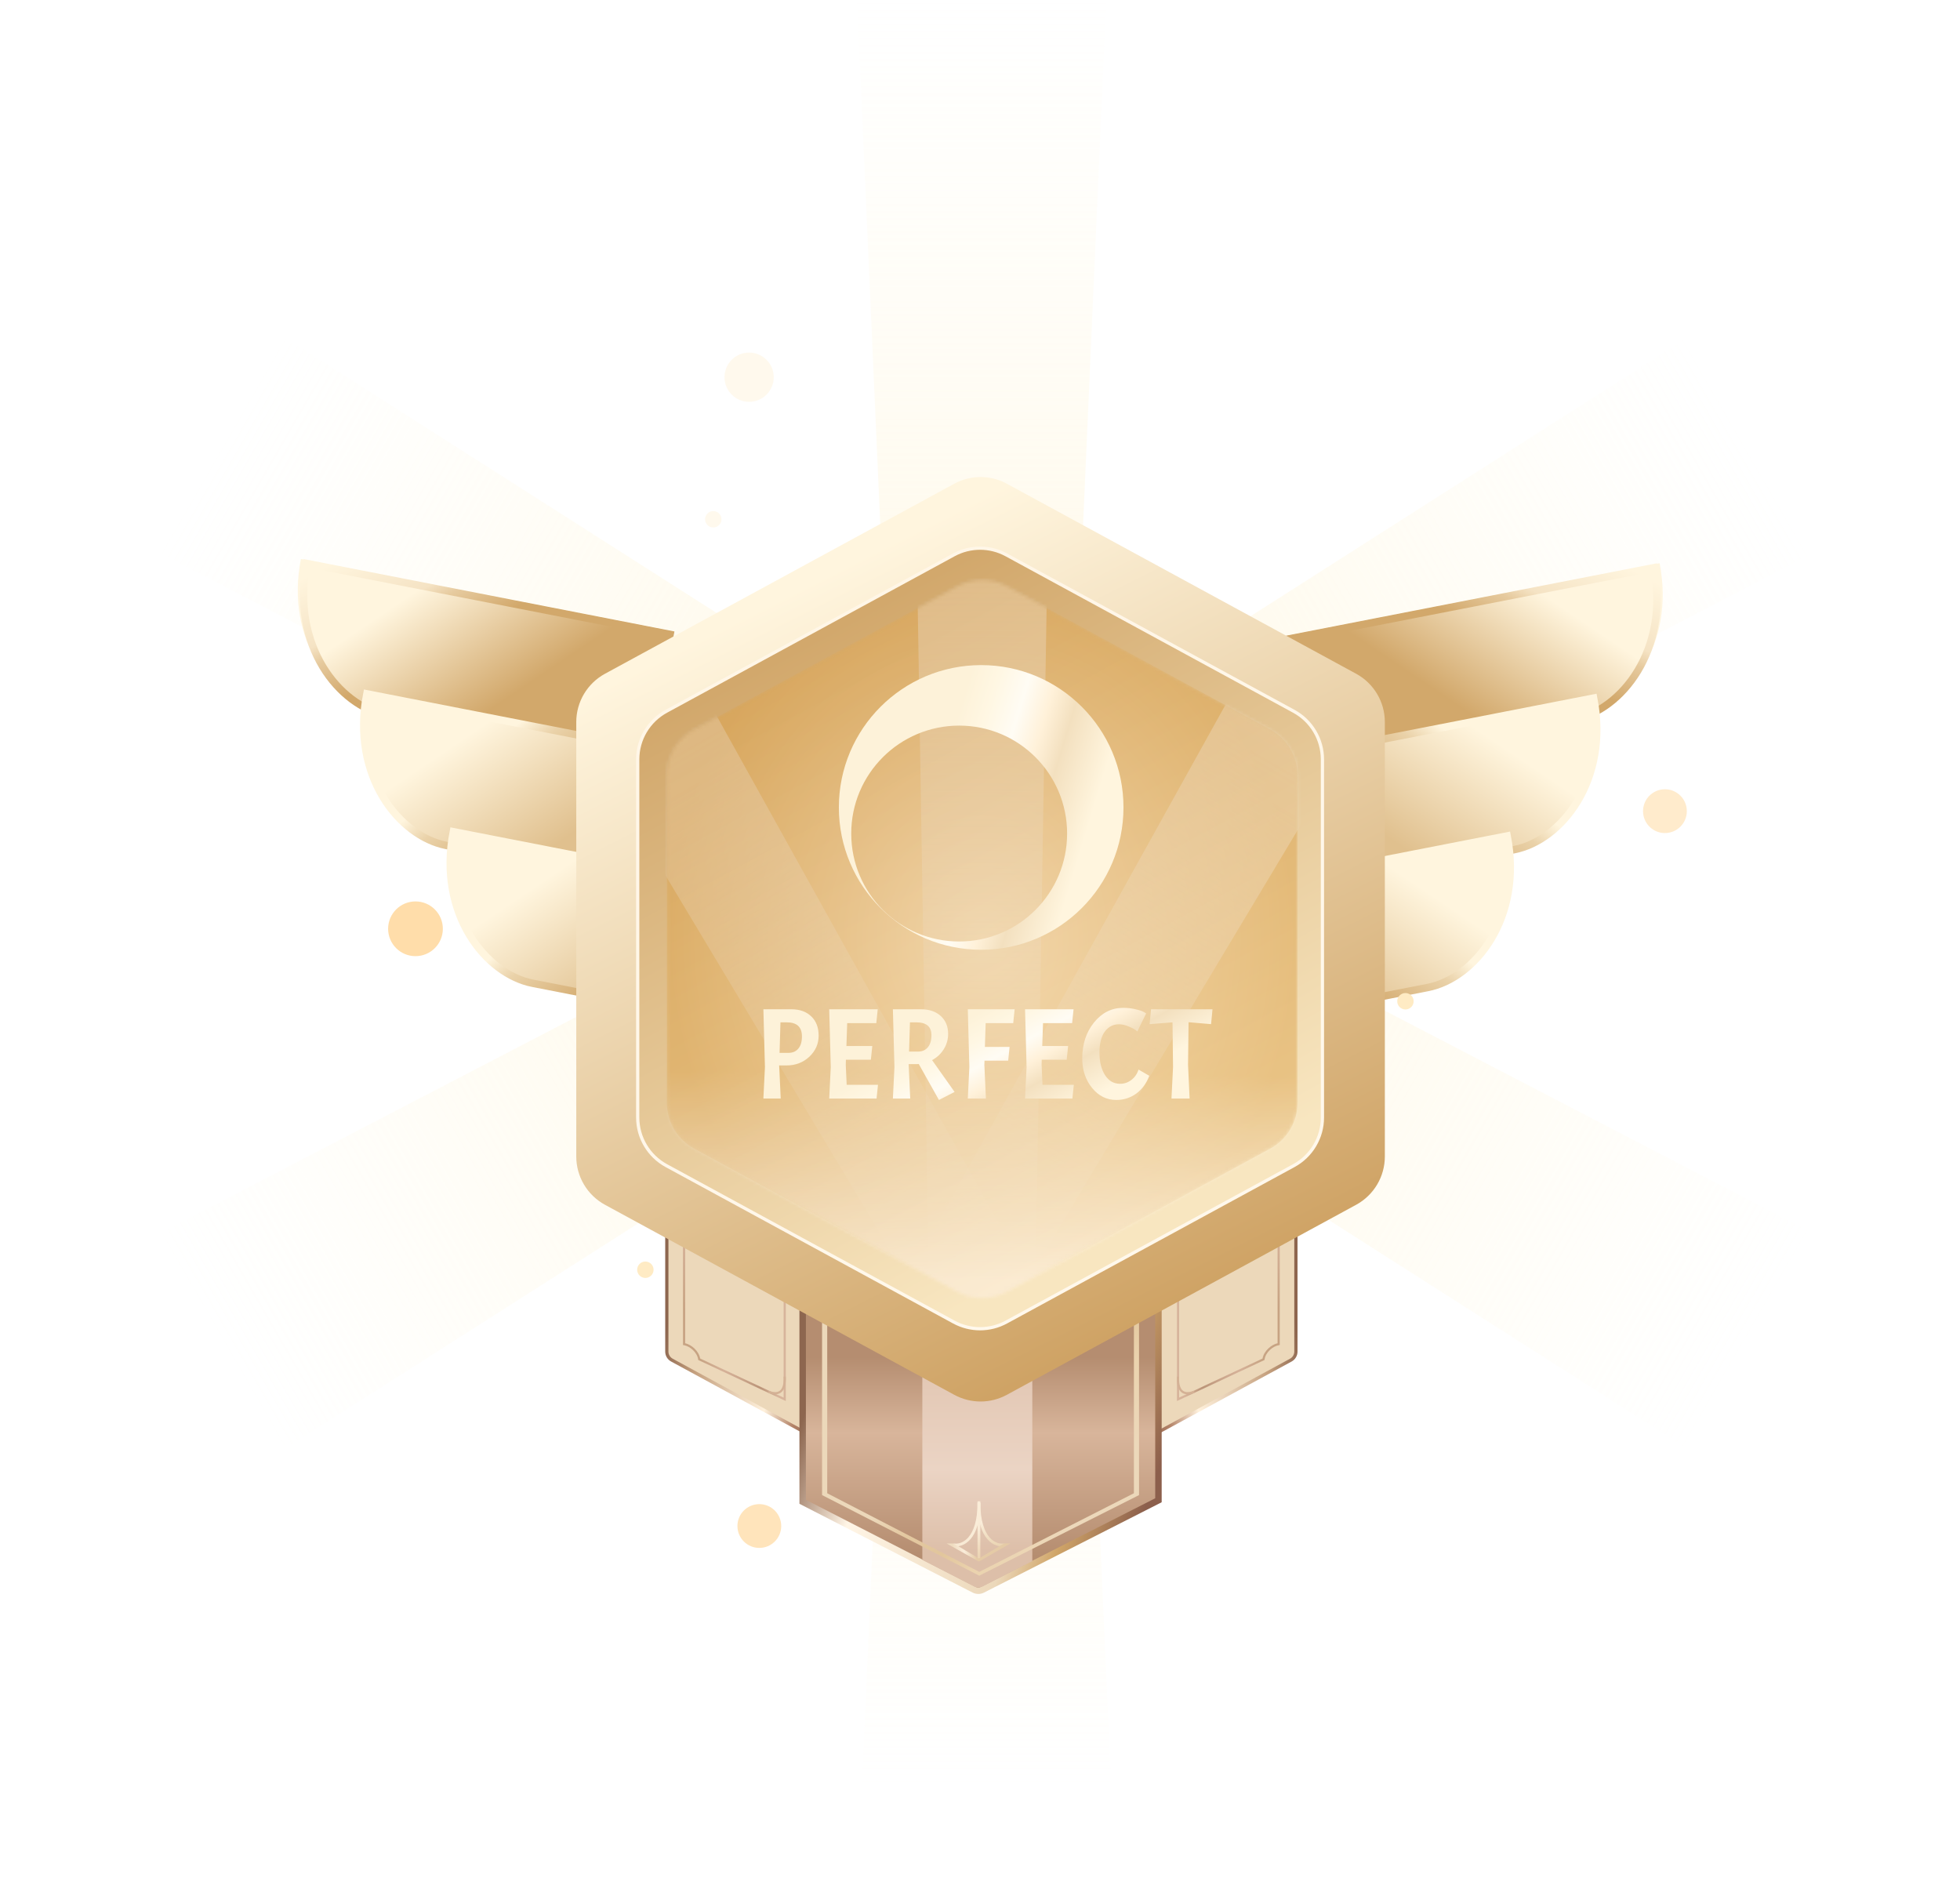 <svg width="606" height="585" viewBox="0 0 606 585" fill="none" xmlns="http://www.w3.org/2000/svg">
<path d="M366.075 280.163L559.711 380.84L521.194 447.553L337.188 330.198L366.075 280.163Z" fill="url(#paint0_linear_1774_10)"/>
<path d="M333.903 334.069L343.532 552.101H266.498L276.128 334.069H333.903Z" fill="url(#paint1_linear_1774_10)"/>
<path d="M274.629 218.032L265 0L342.033 0L332.404 218.032H274.629Z" fill="url(#paint2_linear_1774_10)"/>
<path d="M271.523 330.889L87.517 448.244L49 381.531L242.636 280.854L271.523 330.889Z" fill="url(#paint3_linear_1774_10)"/>
<path d="M366.075 272.081L559.711 171.404L521.194 104.691L337.188 222.046L366.075 272.081Z" fill="url(#paint4_linear_1774_10)"/>
<path d="M271.523 221.355L87.517 104L49 170.713L242.636 271.39L271.523 221.355Z" fill="url(#paint5_linear_1774_10)"/>
<g filter="url(#filter0_dd_1774_10)">
<path d="M200.445 229.738L208.357 189.209L93.034 166.695C88.089 192.026 103.029 210.72 117.579 213.561L200.445 229.738Z" fill="url(#paint6_linear_1774_10)"/>
<path d="M199.272 230.528L207.184 189.999L94.806 168.06C89.861 193.391 104.801 212.085 119.351 214.926L199.272 230.528Z" stroke="url(#paint7_linear_1774_10)" stroke-width="2.294"/>
<path d="M201.208 267.586L209.12 227.057L113.426 208.375C108.481 233.706 123.422 252.4 137.971 255.241L201.208 267.586Z" fill="url(#paint8_linear_1774_10)"/>
<path d="M201.208 267.586L209.12 227.057L113.426 208.375C108.481 233.706 123.422 252.4 137.971 255.241L201.208 267.586Z" stroke="url(#paint9_linear_1774_10)" stroke-width="2.294"/>
<path d="M227.949 310.205L235.861 269.676L140.168 250.994C135.222 276.325 150.163 295.019 164.713 297.86L227.949 310.205Z" fill="url(#paint10_linear_1774_10)"/>
<path d="M227.949 310.205L235.861 269.676L140.168 250.994C135.222 276.325 150.163 295.019 164.713 297.86L227.949 310.205Z" stroke="url(#paint11_linear_1774_10)" stroke-width="2.294"/>
<g filter="url(#filter1_d_1774_10)">
<path d="M206.172 411.716V323H257.672V441.5L207.739 414.352C206.774 413.827 206.172 412.816 206.172 411.716Z" fill="#ECD8BA"/>
<path d="M206.172 411.716V323H257.672V441.5L207.739 414.352C206.774 413.827 206.172 412.816 206.172 411.716Z" stroke="url(#paint12_linear_1774_10)"/>
</g>
<path fill-rule="evenodd" clip-rule="evenodd" d="M211.841 409.139V368H211.172V409.697L211.452 409.743C212.377 409.897 213.405 410.444 214.245 411.244C215.084 412.043 215.705 413.066 215.859 414.144L215.885 414.323L242.952 427V381.726H242.283V425.948L216.492 413.868C216.272 412.676 215.58 411.592 214.706 410.76C213.869 409.962 212.839 409.372 211.841 409.139Z" fill="url(#paint13_linear_1774_10)"/>
<path fill-rule="evenodd" clip-rule="evenodd" d="M242.246 423.499C242.967 422.279 243.008 420.549 242.952 419.432L242.284 419.465C242.34 420.578 242.281 422.126 241.67 423.159C241.374 423.659 240.954 424.028 240.351 424.179C239.737 424.334 238.889 424.274 237.722 423.82L237.479 424.443C238.721 424.926 239.718 425.028 240.514 424.828C241.321 424.626 241.876 424.125 242.246 423.499Z" fill="#D4B195"/>
<g filter="url(#filter2_d_1774_10)">
<path d="M400.672 411.716V323H349.172V441.5L399.105 414.352C400.071 413.827 400.672 412.816 400.672 411.716Z" fill="#ECD8BA"/>
<path d="M400.672 411.716V323H349.172V441.5L399.105 414.352C400.071 413.827 400.672 412.816 400.672 411.716Z" stroke="url(#paint14_linear_1774_10)"/>
</g>
<path fill-rule="evenodd" clip-rule="evenodd" d="M395.004 409.139V368H395.673V409.697L395.393 409.743C394.468 409.897 393.44 410.444 392.6 411.244C391.761 412.043 391.14 413.066 390.986 414.144L390.96 414.323L363.893 427V381.726H364.562V425.948L390.353 413.868C390.573 412.676 391.265 411.592 392.138 410.76C392.976 409.962 394.006 409.372 395.004 409.139Z" fill="url(#paint15_linear_1774_10)"/>
<path fill-rule="evenodd" clip-rule="evenodd" d="M364.599 423.499C363.878 422.279 363.836 420.549 363.892 419.432L364.561 419.465C364.505 420.578 364.564 422.126 365.175 423.159C365.471 423.659 365.89 424.028 366.494 424.179C367.108 424.334 367.956 424.274 369.123 423.82L369.365 424.443C368.124 424.926 367.127 425.028 366.331 424.828C365.524 424.626 364.969 424.125 364.599 423.499Z" fill="#D4B195"/>
<path d="M405.712 231.043L397.8 190.514L513.123 168C518.068 193.331 503.127 212.025 488.577 214.866L405.712 231.043Z" fill="url(#paint16_linear_1774_10)"/>
<path d="M406.885 231.833L398.973 191.304L511.351 169.365C516.296 194.696 501.356 213.39 486.806 216.23L406.885 231.833Z" stroke="url(#paint17_linear_1774_10)" stroke-width="2.294"/>
<path d="M404.949 268.891L397.037 228.362L492.73 209.68C497.676 235.011 482.735 253.705 468.185 256.545L404.949 268.891Z" fill="url(#paint18_linear_1774_10)"/>
<path d="M404.949 268.891L397.037 228.362L492.73 209.68C497.676 235.011 482.735 253.705 468.185 256.545L404.949 268.891Z" stroke="url(#paint19_linear_1774_10)" stroke-width="2.294"/>
<path d="M378.208 311.51L370.296 270.981L465.989 252.299C470.934 277.63 455.994 296.324 441.444 299.165L378.208 311.51Z" fill="url(#paint20_linear_1774_10)"/>
<path d="M378.208 311.51L370.296 270.981L465.989 252.299C470.934 277.63 455.994 296.324 441.444 299.165L378.208 311.51Z" stroke="url(#paint21_linear_1774_10)" stroke-width="2.294"/>
<g filter="url(#filter3_d_1774_10)">
<path d="M248.172 318H358.172V457.686L303.784 485.333C302.96 485.752 301.986 485.75 301.163 485.329L248.172 458.166V318Z" fill="url(#paint22_linear_1774_10)"/>
<path d="M248.172 318H358.172V457.686L303.784 485.333C302.96 485.752 301.986 485.75 301.163 485.329L248.172 458.166V318Z" stroke="url(#paint23_linear_1774_10)" stroke-width="2"/>
</g>
<path fill-rule="evenodd" clip-rule="evenodd" d="M319.172 476.511L303.784 484.333C302.96 484.752 301.986 484.75 301.163 484.329L285.172 476.132V374H319.172V476.511Z" fill="url(#paint24_linear_1774_10)"/>
<path fill-rule="evenodd" clip-rule="evenodd" d="M254.172 393H255.766V455.52L302.777 479.821L350.579 455.517V393H352.172V456.084L302.771 481L254.172 456.081V393Z" fill="url(#paint25_linear_1774_10)"/>
<path fill-rule="evenodd" clip-rule="evenodd" d="M303.105 458V476.143H302.235V458H303.105Z" fill="url(#paint26_linear_1774_10)"/>
<path fill-rule="evenodd" clip-rule="evenodd" d="M300.065 469.704C298.335 471.7 296.227 472.144 294.776 471.902L294.919 471.045C296.075 471.237 297.879 470.899 299.408 469.135C300.944 467.364 302.236 464.114 302.236 458.435H303.105C303.105 464.229 301.789 467.716 300.065 469.704Z" fill="url(#paint27_linear_1774_10)"/>
<path fill-rule="evenodd" clip-rule="evenodd" d="M305.276 469.704C307.006 471.7 309.114 472.144 310.565 471.902L310.422 471.045C309.266 471.237 307.462 470.899 305.932 469.135C304.397 467.364 303.105 464.114 303.105 458.435H302.236C302.236 464.229 303.552 467.716 305.276 469.704Z" fill="url(#paint28_linear_1774_10)"/>
<path fill-rule="evenodd" clip-rule="evenodd" d="M302.487 476.538L292.672 471.039L294.845 471.039L302.669 475.665L310.492 471H312.41L302.848 476.539C302.734 476.591 302.602 476.591 302.487 476.538Z" fill="url(#paint29_linear_1774_10)"/>
<g filter="url(#filter4_d_1774_10)">
<path d="M295.049 135.419L187.049 194.17C181.578 197.146 178.172 202.875 178.172 209.103L178.172 343.402C178.172 349.63 181.578 355.359 187.049 358.335L295.049 417.086C300.114 419.841 306.231 419.841 311.296 417.086L419.296 358.335C424.767 355.359 428.172 349.629 428.172 343.402L428.172 209.103C428.172 202.875 424.767 197.146 419.296 194.17L311.296 135.419C306.231 132.664 300.114 132.664 295.049 135.419Z" fill="url(#paint30_linear_1774_10)"/>
<path d="M294.929 157.403L206.015 205.771C200.565 208.736 197.172 214.444 197.172 220.648L197.172 331.352C197.172 337.556 200.565 343.264 206.015 346.229L294.929 394.597C299.976 397.343 306.069 397.343 311.116 394.597L400.03 346.229C405.48 343.264 408.873 337.556 408.873 331.352L408.873 220.648C408.873 214.444 405.48 208.736 400.03 205.771L311.116 157.403C306.069 154.657 299.976 154.657 294.929 157.403Z" fill="url(#paint31_linear_1774_10)"/>
<g filter="url(#filter5_f_1774_10)">
<path d="M294.929 157.403L206.015 205.771C200.565 208.736 197.172 214.444 197.172 220.648L197.172 331.352C197.172 337.556 200.565 343.264 206.015 346.229L294.929 394.597C299.976 397.343 306.069 397.343 311.116 394.597L400.03 346.229C405.48 343.264 408.873 337.556 408.873 331.352L408.873 220.648C408.873 214.444 405.48 208.736 400.03 205.771L311.116 157.403C306.069 154.657 299.976 154.657 294.929 157.403Z" stroke="url(#paint32_linear_1774_10)"/>
</g>
<g opacity="0.5">
<mask id="mask0_1774_10" style="mask-type:alpha" maskUnits="userSpaceOnUse" x="206" y="165" width="196" height="223">
<path d="M295.979 167.181L214.589 211.417C209.402 214.236 206.172 219.667 206.172 225.571L206.172 326.819C206.172 332.723 209.402 338.154 214.589 340.974L295.979 385.209C300.777 387.816 306.568 387.816 311.365 385.209L392.755 340.974C397.943 338.154 401.172 332.723 401.172 326.819L401.172 225.571C401.172 219.667 397.943 214.236 392.755 211.417L311.365 167.181C306.568 164.574 300.777 164.574 295.979 167.181Z" fill="#A6D3DE"/>
</mask>
<g mask="url(#mask0_1774_10)">
<path d="M295.979 167.181L214.589 211.417C209.402 214.236 206.172 219.667 206.172 225.571L206.172 326.819C206.172 332.723 209.402 338.154 214.589 340.974L295.979 385.209C300.777 387.816 306.568 387.816 311.365 385.209L392.755 340.974C397.943 338.154 401.172 332.723 401.172 326.819L401.172 225.571C401.172 219.667 397.943 214.236 392.755 211.417L311.365 167.181C306.568 164.574 300.777 164.574 295.979 167.181Z" fill="url(#paint33_radial_1774_10)"/>
<path opacity="0.5" d="M287.373 393.862L283.5 158.518H323.845L319.972 393.862H287.373Z" fill="url(#paint34_linear_1774_10)"/>
<path opacity="0.5" d="M286.854 391.775L165.828 189.896L200.767 169.724L315.085 375.475L286.854 391.775Z" fill="url(#paint35_linear_1774_10)"/>
<path opacity="0.5" d="M283.492 375.476L397.811 169.725L432.75 189.897L311.724 391.775L283.492 375.476Z" fill="url(#paint36_linear_1774_10)"/>
<rect x="206.172" y="262.742" width="195" height="126.638" fill="url(#paint37_linear_1774_10)"/>
<g filter="url(#filter6_i_1774_10)">
<path d="M295.979 167.181L214.589 211.417C209.402 214.236 206.172 219.667 206.172 225.571L206.172 326.819C206.172 332.723 209.402 338.154 214.589 340.974L295.979 385.209C300.777 387.816 306.568 387.816 311.365 385.209L392.755 340.974C397.943 338.154 401.172 332.723 401.172 326.819L401.172 225.571C401.172 219.667 397.943 214.236 392.755 211.417L311.365 167.181C306.568 164.574 300.777 164.574 295.979 167.181Z" fill="#6052B4" fill-opacity="0.01"/>
</g>
</g>
</g>
</g>
</g>
<g opacity="0.3" filter="url(#filter7_f_1774_10)">
<circle cx="231.615" cy="116.615" r="7.615" fill="#FFEBC4"/>
</g>
<g filter="url(#filter8_f_1774_10)">
<circle cx="199.538" cy="392.538" r="2.538" fill="#FFEBC4"/>
</g>
<g opacity="0.3" filter="url(#filter9_f_1774_10)">
<circle cx="220.538" cy="160.538" r="2.538" fill="#FFEBC4"/>
</g>
<g filter="url(#filter10_f_1774_10)">
<circle cx="434.538" cy="309.538" r="2.538" fill="#FFEBC4"/>
</g>
<g filter="url(#filter11_f_1774_10)">
<circle cx="128.461" cy="287.135" r="8.461" fill="#FFDDAA"/>
</g>
<g opacity="0.6" filter="url(#filter12_f_1774_10)">
<circle cx="514.769" cy="250.769" r="6.769" fill="#FFDDAA"/>
</g>
<g opacity="0.8" filter="url(#filter13_f_1774_10)">
<circle cx="234.769" cy="471.769" r="6.769" fill="#FFDDAA"/>
</g>
<g filter="url(#filter14_d_1774_10)">
<path fill-rule="evenodd" clip-rule="evenodd" d="M303 290C327.301 290 347 270.301 347 246C347 221.699 327.301 202 303 202C278.699 202 259 221.699 259 246C259 270.301 278.699 290 303 290ZM296.198 287.449C314.629 287.449 329.57 272.508 329.57 254.077C329.57 235.646 314.629 220.705 296.198 220.705C277.767 220.705 262.826 235.646 262.826 254.077C262.826 272.508 277.767 287.449 296.198 287.449Z" fill="url(#paint38_linear_1774_10)"/>
</g>
<g filter="url(#filter15_d_1774_10)">
<path d="M244.345 308.4C246.905 308.4 248.945 309.133 250.465 310.6C251.985 312.04 252.745 314.027 252.745 316.56C252.745 319.093 251.785 321.267 249.865 323.08C247.945 324.867 245.598 325.76 242.825 325.76H240.545L241.025 336H235.665L236.145 326.28L235.665 308.4H244.345ZM242.905 312.44H240.945L240.665 321.88H243.385C244.718 321.88 245.745 321.44 246.465 320.56C247.212 319.68 247.585 318.427 247.585 316.8C247.585 313.893 246.025 312.44 242.905 312.44ZM256.016 336L256.496 326.28L256.016 308.4H271.016L270.576 312.68H261.576L261.336 319.76H269.336L268.896 324H261.176L261.136 325.6L261.416 331.76H271.096L270.656 336H256.016ZM282.864 325.36H280.584V325.6L281.064 336H275.704L276.184 326.28L275.704 308.4H284.384C286.944 308.4 288.984 309.093 290.504 310.48C292.024 311.867 292.784 313.707 292.784 316C292.784 317.733 292.331 319.32 291.424 320.76C290.544 322.173 289.344 323.293 287.824 324.12L294.784 333.96L289.944 336.44L283.704 325.32C283.517 325.347 283.237 325.36 282.864 325.36ZM282.944 312.44H280.984L280.704 321.48H283.424C284.757 321.48 285.784 321.04 286.504 320.16C287.251 319.28 287.624 318.027 287.624 316.4C287.624 313.76 286.064 312.44 282.944 312.44ZM312.908 312.68H304.388L304.148 320.04H311.788L311.348 324.28H304.028L303.988 325.6L304.468 336H298.868L299.348 326.28L298.868 308.4H313.348L312.908 312.68ZM316.563 336L317.043 326.28L316.563 308.4H331.563L331.123 312.68H322.123L321.883 319.76H329.883L329.443 324H321.723L321.683 325.6L321.963 331.76H331.643L331.203 336H316.563ZM344.771 336.44C341.811 336.44 339.317 335.2 337.291 332.72C335.264 330.24 334.251 327.2 334.251 323.6C334.251 319.2 335.464 315.493 337.891 312.48C340.344 309.467 343.344 307.96 346.891 307.96C348.277 307.96 349.557 308.107 350.731 308.4C351.931 308.667 352.784 308.947 353.291 309.24L354.011 309.68L351.291 315.24C350.677 314.707 349.811 314.213 348.691 313.76C347.571 313.28 346.557 313.04 345.651 313.04C343.811 313.04 342.331 313.8 341.211 315.32C340.117 316.84 339.571 319.013 339.571 321.84C339.571 324.64 340.144 326.947 341.291 328.76C342.437 330.547 343.997 331.44 345.971 331.44C347.251 331.44 348.411 331.04 349.451 330.24C350.491 329.44 351.224 328.373 351.651 327.04L354.971 328.96C354.091 331.307 352.744 333.147 350.931 334.48C349.117 335.787 347.064 336.44 344.771 336.44ZM355.082 313L355.522 308.4H374.522L374.082 313L367.122 312.4L366.962 325.6L367.442 336H361.842L362.322 326.28L362.162 312.44L355.082 313Z" fill="url(#paint39_linear_1774_10)"/>
</g>
<defs>
<filter id="filter0_dd_1774_10" x="0.233" y="47.639" width="605.691" height="536.966" filterUnits="userSpaceOnUse" color-interpolation-filters="sRGB">
<feFlood flood-opacity="0" result="BackgroundImageFix"/>
<feColorMatrix in="SourceAlpha" type="matrix" values="0 0 0 0 0 0 0 0 0 0 0 0 0 0 0 0 0 0 127 0" result="hardAlpha"/>
<feOffset/>
<feGaussianBlur stdDeviation="15.306"/>
<feColorMatrix type="matrix" values="0 0 0 0 0.992 0 0 0 0 0.802 0 0 0 0 0.516 0 0 0 1 0"/>
<feBlend mode="normal" in2="BackgroundImageFix" result="effect1_dropShadow_1774_10"/>
<feColorMatrix in="SourceAlpha" type="matrix" values="0 0 0 0 0 0 0 0 0 0 0 0 0 0 0 0 0 0 127 0" result="hardAlpha"/>
<feOffset dy="6.122"/>
<feGaussianBlur stdDeviation="45.918"/>
<feColorMatrix type="matrix" values="0 0 0 0 1 0 0 0 0 0.723 0 0 0 0 0.467 0 0 0 0.6 0"/>
<feBlend mode="normal" in2="effect1_dropShadow_1774_10" result="effect2_dropShadow_1774_10"/>
<feBlend mode="normal" in="SourceGraphic" in2="effect2_dropShadow_1774_10" result="shape"/>
</filter>
<filter id="filter1_d_1774_10" x="197.672" y="314.5" width="68.5" height="135.841" filterUnits="userSpaceOnUse" color-interpolation-filters="sRGB">
<feFlood flood-opacity="0" result="BackgroundImageFix"/>
<feColorMatrix in="SourceAlpha" type="matrix" values="0 0 0 0 0 0 0 0 0 0 0 0 0 0 0 0 0 0 127 0" result="hardAlpha"/>
<feOffset/>
<feGaussianBlur stdDeviation="4"/>
<feColorMatrix type="matrix" values="0 0 0 0 0.7 0 0 0 0 0.562 0 0 0 0 0.324 0 0 0 0.78 0"/>
<feBlend mode="normal" in2="BackgroundImageFix" result="effect1_dropShadow_1774_10"/>
<feBlend mode="normal" in="SourceGraphic" in2="effect1_dropShadow_1774_10" result="shape"/>
</filter>
<filter id="filter2_d_1774_10" x="340.672" y="314.5" width="68.5" height="135.841" filterUnits="userSpaceOnUse" color-interpolation-filters="sRGB">
<feFlood flood-opacity="0" result="BackgroundImageFix"/>
<feColorMatrix in="SourceAlpha" type="matrix" values="0 0 0 0 0 0 0 0 0 0 0 0 0 0 0 0 0 0 127 0" result="hardAlpha"/>
<feOffset/>
<feGaussianBlur stdDeviation="4"/>
<feColorMatrix type="matrix" values="0 0 0 0 0.7 0 0 0 0 0.562 0 0 0 0 0.324 0 0 0 0.78 0"/>
<feBlend mode="normal" in2="BackgroundImageFix" result="effect1_dropShadow_1774_10"/>
<feBlend mode="normal" in="SourceGraphic" in2="effect1_dropShadow_1774_10" result="shape"/>
</filter>
<filter id="filter3_d_1774_10" x="239.172" y="309" width="128" height="185.646" filterUnits="userSpaceOnUse" color-interpolation-filters="sRGB">
<feFlood flood-opacity="0" result="BackgroundImageFix"/>
<feColorMatrix in="SourceAlpha" type="matrix" values="0 0 0 0 0 0 0 0 0 0 0 0 0 0 0 0 0 0 127 0" result="hardAlpha"/>
<feOffset/>
<feGaussianBlur stdDeviation="4"/>
<feColorMatrix type="matrix" values="0 0 0 0 0.7 0 0 0 0 0.562 0 0 0 0 0.324 0 0 0 0.78 0"/>
<feBlend mode="normal" in2="BackgroundImageFix" result="effect1_dropShadow_1774_10"/>
<feBlend mode="normal" in="SourceGraphic" in2="effect1_dropShadow_1774_10" result="shape"/>
</filter>
<filter id="filter4_d_1774_10" x="172.172" y="133.353" width="262" height="299.8" filterUnits="userSpaceOnUse" color-interpolation-filters="sRGB">
<feFlood flood-opacity="0" result="BackgroundImageFix"/>
<feColorMatrix in="SourceAlpha" type="matrix" values="0 0 0 0 0 0 0 0 0 0 0 0 0 0 0 0 0 0 127 0" result="hardAlpha"/>
<feOffset dy="8"/>
<feGaussianBlur stdDeviation="3"/>
<feColorMatrix type="matrix" values="0 0 0 0 0.438 0 0 0 0 0.287 0 0 0 0 0.111 0 0 0 0.6 0"/>
<feBlend mode="normal" in2="BackgroundImageFix" result="effect1_dropShadow_1774_10"/>
<feBlend mode="normal" in="SourceGraphic" in2="effect1_dropShadow_1774_10" result="shape"/>
</filter>
<filter id="filter5_f_1774_10" x="196.372" y="154.544" width="213.3" height="242.913" filterUnits="userSpaceOnUse" color-interpolation-filters="sRGB">
<feFlood flood-opacity="0" result="BackgroundImageFix"/>
<feBlend mode="normal" in="SourceGraphic" in2="BackgroundImageFix" result="shape"/>
<feGaussianBlur stdDeviation="0.15" result="effect1_foregroundBlur_1774_10"/>
</filter>
<filter id="filter6_i_1774_10" x="206.172" y="165.226" width="195" height="221.939" filterUnits="userSpaceOnUse" color-interpolation-filters="sRGB">
<feFlood flood-opacity="0" result="BackgroundImageFix"/>
<feBlend mode="normal" in="SourceGraphic" in2="BackgroundImageFix" result="shape"/>
<feColorMatrix in="SourceAlpha" type="matrix" values="0 0 0 0 0 0 0 0 0 0 0 0 0 0 0 0 0 0 127 0" result="hardAlpha"/>
<feOffset/>
<feGaussianBlur stdDeviation="6.724"/>
<feComposite in2="hardAlpha" operator="arithmetic" k2="-1" k3="1"/>
<feColorMatrix type="matrix" values="0 0 0 0 0.458 0 0 0 0 0.257 0 0 0 0 0.071 0 0 0 1 0"/>
<feBlend mode="normal" in2="shape" result="effect1_innerShadow_1774_10"/>
</filter>
<filter id="filter7_f_1774_10" x="203.694" y="88.694" width="55.841" height="55.841" filterUnits="userSpaceOnUse" color-interpolation-filters="sRGB">
<feFlood flood-opacity="0" result="BackgroundImageFix"/>
<feBlend mode="normal" in="SourceGraphic" in2="BackgroundImageFix" result="shape"/>
<feGaussianBlur stdDeviation="10.153" result="effect1_foregroundBlur_1774_10"/>
</filter>
<filter id="filter8_f_1774_10" x="195.308" y="388.308" width="8.461" height="8.46" filterUnits="userSpaceOnUse" color-interpolation-filters="sRGB">
<feFlood flood-opacity="0" result="BackgroundImageFix"/>
<feBlend mode="normal" in="SourceGraphic" in2="BackgroundImageFix" result="shape"/>
<feGaussianBlur stdDeviation="0.846" result="effect1_foregroundBlur_1774_10"/>
</filter>
<filter id="filter9_f_1774_10" x="210" y="150" width="21.077" height="21.076" filterUnits="userSpaceOnUse" color-interpolation-filters="sRGB">
<feFlood flood-opacity="0" result="BackgroundImageFix"/>
<feBlend mode="normal" in="SourceGraphic" in2="BackgroundImageFix" result="shape"/>
<feGaussianBlur stdDeviation="4" result="effect1_foregroundBlur_1774_10"/>
</filter>
<filter id="filter10_f_1774_10" x="426" y="301" width="17.077" height="17.076" filterUnits="userSpaceOnUse" color-interpolation-filters="sRGB">
<feFlood flood-opacity="0" result="BackgroundImageFix"/>
<feBlend mode="normal" in="SourceGraphic" in2="BackgroundImageFix" result="shape"/>
<feGaussianBlur stdDeviation="3" result="effect1_foregroundBlur_1774_10"/>
</filter>
<filter id="filter11_f_1774_10" x="100" y="258.674" width="56.921" height="56.922" filterUnits="userSpaceOnUse" color-interpolation-filters="sRGB">
<feFlood flood-opacity="0" result="BackgroundImageFix"/>
<feBlend mode="normal" in="SourceGraphic" in2="BackgroundImageFix" result="shape"/>
<feGaussianBlur stdDeviation="10" result="effect1_foregroundBlur_1774_10"/>
</filter>
<filter id="filter12_f_1774_10" x="491.079" y="227.079" width="47.38" height="47.38" filterUnits="userSpaceOnUse" color-interpolation-filters="sRGB">
<feFlood flood-opacity="0" result="BackgroundImageFix"/>
<feBlend mode="normal" in="SourceGraphic" in2="BackgroundImageFix" result="shape"/>
<feGaussianBlur stdDeviation="8.461" result="effect1_foregroundBlur_1774_10"/>
</filter>
<filter id="filter13_f_1774_10" x="211.079" y="448.079" width="47.38" height="47.38" filterUnits="userSpaceOnUse" color-interpolation-filters="sRGB">
<feFlood flood-opacity="0" result="BackgroundImageFix"/>
<feBlend mode="normal" in="SourceGraphic" in2="BackgroundImageFix" result="shape"/>
<feGaussianBlur stdDeviation="8.461" result="effect1_foregroundBlur_1774_10"/>
</filter>
<filter id="filter14_d_1774_10" x="252.129" y="198.384" width="102.466" height="102.466" filterUnits="userSpaceOnUse" color-interpolation-filters="sRGB">
<feFlood flood-opacity="0" result="BackgroundImageFix"/>
<feColorMatrix in="SourceAlpha" type="matrix" values="0 0 0 0 0 0 0 0 0 0 0 0 0 0 0 0 0 0 127 0" result="hardAlpha"/>
<feOffset dx="0.362" dy="3.616"/>
<feGaussianBlur stdDeviation="3.616"/>
<feColorMatrix type="matrix" values="0 0 0 0 0.796 0 0 0 0 0.52 0 0 0 0 0.196 0 0 0 0.42 0"/>
<feBlend mode="normal" in2="BackgroundImageFix" result="effect1_dropShadow_1774_10"/>
<feBlend mode="normal" in="SourceGraphic" in2="effect1_dropShadow_1774_10" result="shape"/>
</filter>
<filter id="filter15_d_1774_10" x="228.794" y="304.344" width="153.323" height="42.946" filterUnits="userSpaceOnUse" color-interpolation-filters="sRGB">
<feFlood flood-opacity="0" result="BackgroundImageFix"/>
<feColorMatrix in="SourceAlpha" type="matrix" values="0 0 0 0 0 0 0 0 0 0 0 0 0 0 0 0 0 0 127 0" result="hardAlpha"/>
<feOffset dx="0.362" dy="3.616"/>
<feGaussianBlur stdDeviation="3.616"/>
<feColorMatrix type="matrix" values="0 0 0 0 0.796 0 0 0 0 0.52 0 0 0 0 0.196 0 0 0 0.42 0"/>
<feBlend mode="normal" in2="BackgroundImageFix" result="effect1_dropShadow_1774_10"/>
<feBlend mode="normal" in="SourceGraphic" in2="effect1_dropShadow_1774_10" result="shape"/>
</filter>
<linearGradient id="paint0_linear_1774_10" x1="540.453" y1="414.196" x2="351.631" y2="305.18" gradientUnits="userSpaceOnUse">
<stop stop-color="#FFF6D6" stop-opacity="0"/>
<stop offset="1" stop-color="#FFEFC5" stop-opacity="0.4"/>
</linearGradient>
<linearGradient id="paint1_linear_1774_10" x1="305.015" y1="552.101" x2="305.015" y2="334.069" gradientUnits="userSpaceOnUse">
<stop stop-color="#FFF6D6" stop-opacity="0"/>
<stop offset="1" stop-color="#FFEFC5" stop-opacity="0.4"/>
</linearGradient>
<linearGradient id="paint2_linear_1774_10" x1="303.517" y1="0" x2="303.517" y2="218.032" gradientUnits="userSpaceOnUse">
<stop stop-color="#FFF6D6" stop-opacity="0"/>
<stop offset="1" stop-color="#FFEFC5" stop-opacity="0.4"/>
</linearGradient>
<linearGradient id="paint3_linear_1774_10" x1="68.258" y1="414.888" x2="257.079" y2="305.872" gradientUnits="userSpaceOnUse">
<stop stop-color="#FFF6D6" stop-opacity="0"/>
<stop offset="1" stop-color="#FFEFC5" stop-opacity="0.4"/>
</linearGradient>
<linearGradient id="paint4_linear_1774_10" x1="540.453" y1="138.048" x2="351.631" y2="247.064" gradientUnits="userSpaceOnUse">
<stop stop-color="#FFF6D6" stop-opacity="0"/>
<stop offset="1" stop-color="#FFEFC5" stop-opacity="0.4"/>
</linearGradient>
<linearGradient id="paint5_linear_1774_10" x1="68.258" y1="137.356" x2="257.079" y2="246.372" gradientUnits="userSpaceOnUse">
<stop stop-color="#FFF6D6" stop-opacity="0"/>
<stop offset="1" stop-color="#FFEFC5" stop-opacity="0.4"/>
</linearGradient>
<linearGradient id="paint6_linear_1774_10" x1="143.664" y1="218.653" x2="116.03" y2="177.613" gradientUnits="userSpaceOnUse">
<stop stop-color="#D2A86B"/>
<stop offset="0.875" stop-color="#FFF5DE"/>
</linearGradient>
<linearGradient id="paint7_linear_1774_10" x1="100.435" y1="169.159" x2="125.171" y2="216.062" gradientUnits="userSpaceOnUse">
<stop stop-color="#FFF5DE"/>
<stop offset="0.379" stop-color="#F5E3C4"/>
<stop offset="0.481" stop-color="#E6CA9E"/>
<stop offset="0.729" stop-color="#D2A86B"/>
</linearGradient>
<linearGradient id="paint8_linear_1774_10" x1="164.056" y1="260.333" x2="136.422" y2="219.293" gradientUnits="userSpaceOnUse">
<stop stop-color="#E0C08E"/>
<stop offset="0.875" stop-color="#FFF5DE"/>
</linearGradient>
<linearGradient id="paint9_linear_1774_10" x1="119.055" y1="209.474" x2="174.672" y2="275.5" gradientUnits="userSpaceOnUse">
<stop stop-color="#FFF5DE"/>
<stop offset="0.379" stop-color="#FFF5DE"/>
<stop offset="0.481" stop-color="#EAD2A9"/>
<stop offset="0.729" stop-color="#D2A86B"/>
</linearGradient>
<linearGradient id="paint10_linear_1774_10" x1="190.797" y1="302.952" x2="163.164" y2="261.912" gradientUnits="userSpaceOnUse">
<stop stop-color="#E0C08E"/>
<stop offset="0.875" stop-color="#FFF5DE"/>
</linearGradient>
<linearGradient id="paint11_linear_1774_10" x1="145.797" y1="252.093" x2="201.414" y2="318.119" gradientUnits="userSpaceOnUse">
<stop stop-color="#FFF5DE"/>
<stop offset="0.379" stop-color="#FFF5DE"/>
<stop offset="0.481" stop-color="#EAD2A9"/>
<stop offset="0.729" stop-color="#D2A86B"/>
</linearGradient>
<linearGradient id="paint12_linear_1774_10" x1="206.172" y1="403.763" x2="259.046" y2="415.71" gradientUnits="userSpaceOnUse">
<stop stop-color="#8D664F"/>
<stop offset="0.209" stop-color="#C49F7D"/>
<stop offset="0.648" stop-color="#FFF1DC"/>
<stop offset="0.828" stop-color="#B38368"/>
<stop offset="0.972" stop-color="#8C5F4C"/>
</linearGradient>
<linearGradient id="paint13_linear_1774_10" x1="212.672" y1="402" x2="231.798" y2="396.298" gradientUnits="userSpaceOnUse">
<stop stop-color="#C7A383"/>
<stop offset="0.31" stop-color="#D5B198"/>
<stop offset="0.524" stop-color="#CBA68C"/>
<stop offset="0.772" stop-color="#BB9478"/>
<stop offset="1" stop-color="#D7B49B"/>
</linearGradient>
<linearGradient id="paint14_linear_1774_10" x1="400.672" y1="403.763" x2="347.799" y2="415.71" gradientUnits="userSpaceOnUse">
<stop stop-color="#8D664F"/>
<stop offset="0.209" stop-color="#C49F7D"/>
<stop offset="0.648" stop-color="#FFF1DC"/>
<stop offset="0.828" stop-color="#B38368"/>
<stop offset="0.972" stop-color="#8C5F4C"/>
</linearGradient>
<linearGradient id="paint15_linear_1774_10" x1="394.173" y1="402" x2="375.047" y2="396.298" gradientUnits="userSpaceOnUse">
<stop stop-color="#C7A383"/>
<stop offset="0.31" stop-color="#D5B198"/>
<stop offset="0.524" stop-color="#CBA68C"/>
<stop offset="0.772" stop-color="#BB9478"/>
<stop offset="1" stop-color="#D7B49B"/>
</linearGradient>
<linearGradient id="paint16_linear_1774_10" x1="462.493" y1="219.958" x2="490.127" y2="178.917" gradientUnits="userSpaceOnUse">
<stop stop-color="#D2A86B"/>
<stop offset="0.875" stop-color="#FFF5DE"/>
</linearGradient>
<linearGradient id="paint17_linear_1774_10" x1="505.722" y1="170.464" x2="480.986" y2="217.367" gradientUnits="userSpaceOnUse">
<stop stop-color="#FFF5DE"/>
<stop offset="0.379" stop-color="#F5E3C4"/>
<stop offset="0.481" stop-color="#E6CA9E"/>
<stop offset="0.729" stop-color="#D2A86B"/>
</linearGradient>
<linearGradient id="paint18_linear_1774_10" x1="442.101" y1="261.638" x2="469.734" y2="220.597" gradientUnits="userSpaceOnUse">
<stop stop-color="#E0C08E"/>
<stop offset="0.875" stop-color="#FFF5DE"/>
</linearGradient>
<linearGradient id="paint19_linear_1774_10" x1="487.101" y1="210.779" x2="431.484" y2="276.805" gradientUnits="userSpaceOnUse">
<stop stop-color="#FFF5DE"/>
<stop offset="0.379" stop-color="#FFF5DE"/>
<stop offset="0.481" stop-color="#EAD2A9"/>
<stop offset="0.729" stop-color="#D2A86B"/>
</linearGradient>
<linearGradient id="paint20_linear_1774_10" x1="415.36" y1="304.257" x2="442.993" y2="263.216" gradientUnits="userSpaceOnUse">
<stop stop-color="#E0C08E"/>
<stop offset="0.875" stop-color="#FFF5DE"/>
</linearGradient>
<linearGradient id="paint21_linear_1774_10" x1="460.36" y1="253.398" x2="404.743" y2="319.424" gradientUnits="userSpaceOnUse">
<stop stop-color="#FFF5DE"/>
<stop offset="0.379" stop-color="#FFF5DE"/>
<stop offset="0.481" stop-color="#EAD2A9"/>
<stop offset="0.729" stop-color="#D2A86B"/>
</linearGradient>
<linearGradient id="paint22_linear_1774_10" x1="303.172" y1="392" x2="303.172" y2="486" gradientUnits="userSpaceOnUse">
<stop stop-color="#B58D70"/>
<stop offset="0.229" stop-color="#B58D70"/>
<stop offset="0.477" stop-color="#D8B59B"/>
<stop offset="0.883" stop-color="#B58D70"/>
<stop offset="1" stop-color="#B58D70"/>
</linearGradient>
<linearGradient id="paint23_linear_1774_10" x1="248.172" y1="432.5" x2="354.545" y2="468.71" gradientUnits="userSpaceOnUse">
<stop stop-color="#8D664F"/>
<stop offset="0.209" stop-color="#FFF5E6"/>
<stop offset="0.648" stop-color="#ECD8BA"/>
<stop offset="0.78" stop-color="#D0A568"/>
<stop offset="0.972" stop-color="#8C5F4C"/>
</linearGradient>
<linearGradient id="paint24_linear_1774_10" x1="302.172" y1="374" x2="302.172" y2="484.646" gradientUnits="userSpaceOnUse">
<stop stop-color="#DDBFA9"/>
<stop offset="0.222" stop-color="#DDBFA9"/>
<stop offset="0.67" stop-color="#EBD4C4"/>
<stop offset="0.899" stop-color="#DDBFA9"/>
<stop offset="1" stop-color="#DDBFA9"/>
</linearGradient>
<linearGradient id="paint25_linear_1774_10" x1="347.548" y1="445.339" x2="307.42" y2="414.246" gradientUnits="userSpaceOnUse">
<stop stop-color="#ECD8BA"/>
<stop offset="0.31" stop-color="#EBD3AE"/>
<stop offset="0.524" stop-color="#E2C69C"/>
<stop offset="0.772" stop-color="#E3C8A0"/>
<stop offset="1" stop-color="#ECD8BA"/>
</linearGradient>
<linearGradient id="paint26_linear_1774_10" x1="302.67" y1="458" x2="302.67" y2="474.95" gradientUnits="userSpaceOnUse">
<stop stop-color="#FAECD8"/>
<stop offset="0.492" stop-color="#F9EBD7"/>
<stop offset="1" stop-color="#ECD5B4"/>
</linearGradient>
<linearGradient id="paint27_linear_1774_10" x1="298.941" y1="458.435" x2="298.941" y2="471.962" gradientUnits="userSpaceOnUse">
<stop stop-color="#F9EBD7"/>
<stop offset="0.479" stop-color="#FAEDD9"/>
<stop offset="1" stop-color="#F8E9D4"/>
</linearGradient>
<linearGradient id="paint28_linear_1774_10" x1="306.4" y1="458.435" x2="306.4" y2="471.962" gradientUnits="userSpaceOnUse">
<stop stop-color="#FAEDD8"/>
<stop offset="0.479" stop-color="#FAECD8"/>
<stop offset="1" stop-color="#EAD4B2"/>
</linearGradient>
<linearGradient id="paint29_linear_1774_10" x1="301.617" y1="472.907" x2="290.341" y2="474.242" gradientUnits="userSpaceOnUse">
<stop stop-color="#E5CBA6"/>
<stop offset="0.31" stop-color="#FAEDDA"/>
<stop offset="0.524" stop-color="#F3E2C9"/>
<stop offset="0.614" stop-color="#EFDCC0"/>
<stop offset="1" stop-color="#EFDCC0"/>
</linearGradient>
<linearGradient id="paint30_linear_1774_10" x1="250.672" y1="166" x2="363.172" y2="389.5" gradientUnits="userSpaceOnUse">
<stop stop-color="#FFF5DE"/>
<stop offset="1" stop-color="#CFA365"/>
</linearGradient>
<linearGradient id="paint31_linear_1774_10" x1="249.672" y1="184.5" x2="346.672" y2="363.5" gradientUnits="userSpaceOnUse">
<stop stop-color="#D2A86C"/>
<stop offset="1" stop-color="#F8E6C0"/>
</linearGradient>
<linearGradient id="paint32_linear_1774_10" x1="260.172" y1="178" x2="364.672" y2="366" gradientUnits="userSpaceOnUse">
<stop stop-color="#FFF6E7"/>
<stop offset="1" stop-color="#FFF8EC"/>
</linearGradient>
<radialGradient id="paint33_radial_1774_10" cx="0" cy="0" r="1" gradientUnits="userSpaceOnUse" gradientTransform="translate(303.672 276.195) rotate(90) scale(113.195 97.5)">
<stop stop-color="#FFE4BA"/>
<stop offset="1" stop-color="#DEA44D"/>
</radialGradient>
<linearGradient id="paint34_linear_1774_10" x1="303.672" y1="158.518" x2="303.672" y2="393.862" gradientUnits="userSpaceOnUse">
<stop stop-color="white"/>
<stop offset="1" stop-color="#F2EDED" stop-opacity="0"/>
</linearGradient>
<linearGradient id="paint35_linear_1774_10" x1="183.297" y1="179.81" x2="300.97" y2="383.625" gradientUnits="userSpaceOnUse">
<stop stop-color="white"/>
<stop offset="1" stop-color="#F2EDED" stop-opacity="0"/>
</linearGradient>
<linearGradient id="paint36_linear_1774_10" x1="415.28" y1="179.811" x2="297.608" y2="383.625" gradientUnits="userSpaceOnUse">
<stop stop-color="white"/>
<stop offset="1" stop-color="#F2EDED" stop-opacity="0"/>
</linearGradient>
<linearGradient id="paint37_linear_1774_10" x1="303.672" y1="317.656" x2="303.084" y2="381.534" gradientUnits="userSpaceOnUse">
<stop stop-color="white" stop-opacity="0"/>
<stop offset="1" stop-color="#FFF1E3"/>
</linearGradient>
<linearGradient id="paint38_linear_1774_10" x1="296.03" y1="179.941" x2="356.342" y2="198.271" gradientUnits="userSpaceOnUse">
<stop offset="0.169" stop-color="#FDF2D9"/>
<stop offset="0.305" stop-color="#FFF7E3"/>
<stop offset="0.452" stop-color="#FFFCF4"/>
<stop offset="0.581" stop-color="#FFF1D9"/>
<stop offset="0.706" stop-color="#F3E0BF"/>
<stop offset="0.941" stop-color="#FFF5DE"/>
</linearGradient>
<linearGradient id="paint39_linear_1774_10" x1="292.174" y1="304.984" x2="317.193" y2="350.289" gradientUnits="userSpaceOnUse">
<stop offset="0.169" stop-color="#FDF2D9"/>
<stop offset="0.305" stop-color="#FFF7E3"/>
<stop offset="0.452" stop-color="#FFFCF4"/>
<stop offset="0.581" stop-color="#FFF1D9"/>
<stop offset="0.706" stop-color="#F3E0BF"/>
<stop offset="0.941" stop-color="#FFF5DE"/>
</linearGradient>
</defs>
</svg>
